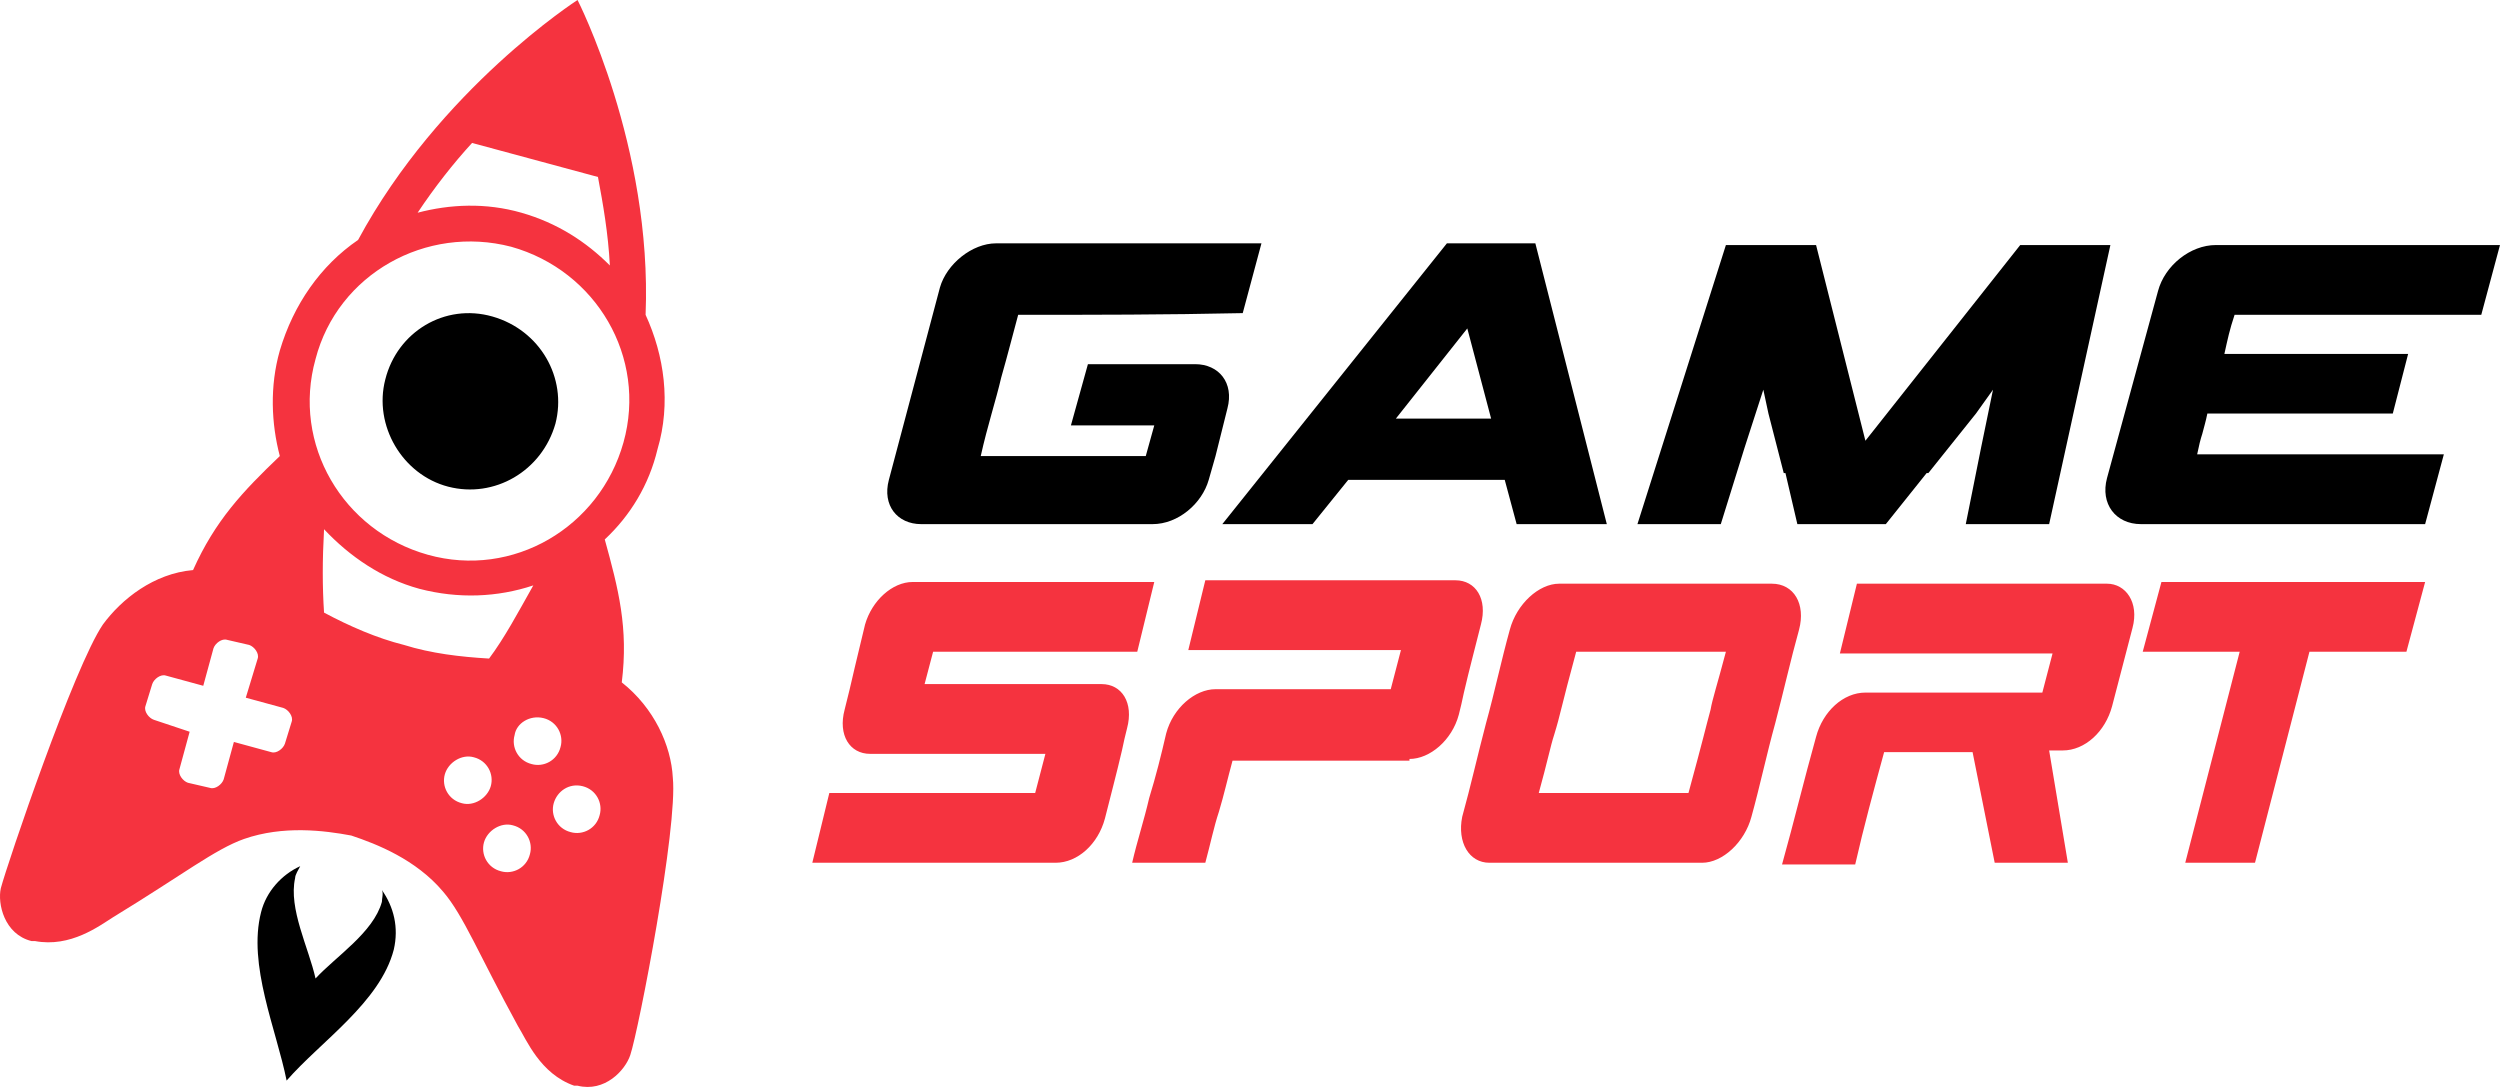 <svg width="276" height="120" viewBox="0 0 276 120" fill="none" xmlns="http://www.w3.org/2000/svg">
<path d="M112.406 34.756C111.842 36.822 111.279 39.077 110.527 41.707C109.964 44.149 109.025 46.967 108.274 50.349H126.492L127.431 46.967H118.228L120.106 40.204H131.939C134.569 40.204 136.259 42.27 135.508 45.089L134.193 50.349L133.442 52.979C132.69 55.609 130.061 57.864 127.243 57.864H101.7C99.07 57.864 97.38 55.797 98.131 52.979L103.766 31.75C104.517 29.12 107.334 26.865 109.964 26.865H139.264L137.198 34.568C128.558 34.756 120.858 34.756 112.406 34.756ZM218.713 49.41L220.027 43.022L218.149 45.652L212.89 52.227H212.702L208.195 57.864H198.428L197.113 52.227H196.925L195.235 45.652L194.671 43.022L192.605 49.41L189.976 57.864H180.773L190.539 27.053H200.494L205.941 48.658L223.032 27.053H232.987L226.225 57.864H217.022L218.713 49.41ZM245.571 39.077C245.947 37.386 246.134 36.447 246.698 34.756H273.932L275.998 27.053H244.632C241.815 27.053 238.997 29.308 238.246 32.126C237.307 35.507 236.368 39.077 235.429 42.458C234.49 45.84 233.55 49.41 232.611 52.791C231.86 55.609 233.55 57.864 236.368 57.864H267.734L269.8 50.161H242.566C242.754 49.222 242.941 48.47 243.129 47.907C243.317 47.155 243.505 46.591 243.693 45.652H264.165L265.856 39.077H245.571ZM161.99 36.259L164.62 46.216H154.102L161.99 36.259ZM167.437 57.864H177.392L169.503 26.865H159.737L134.944 57.864H144.899L148.843 52.979H166.123L167.437 57.864Z" fill="black"/>
<path d="M155.605 83.789C157.858 83.789 160.3 81.723 161.051 78.905C161.239 78.153 161.427 77.402 161.615 76.462C162.178 74.02 162.93 71.202 163.493 68.948C164.244 66.13 162.93 64.063 160.676 64.063H133.066L131.188 71.766H154.665L153.538 76.087H134.193C131.939 76.087 129.497 78.153 128.746 80.971C128.183 83.414 127.619 85.668 126.868 88.11C126.304 90.553 125.553 92.807 124.99 95.249H133.066C133.629 93.183 134.005 91.304 134.569 89.613C135.132 87.735 135.508 86.044 136.071 83.977H155.605V83.789ZM195.61 64.439H172.133C169.879 64.439 167.437 66.693 166.686 69.511C165.747 72.893 164.996 76.462 164.057 79.844C163.117 83.414 162.366 86.795 161.427 90.177C160.864 92.995 162.178 95.249 164.432 95.249H187.91C190.164 95.249 192.605 92.995 193.357 90.177C194.296 86.795 195.047 83.226 195.986 79.844C196.925 76.275 197.677 72.893 198.616 69.511C199.367 66.693 198.052 64.439 195.61 64.439ZM188.849 78.341C188.285 80.408 188.098 81.347 186.407 87.547H169.879C170.818 84.165 171.194 82.286 171.569 81.159C172.321 78.717 172.321 78.153 174.011 71.954H190.539C189.6 75.523 189.037 77.214 188.849 78.341ZM228.291 95.249H220.215L217.773 83.038H208.007C206.88 87.171 205.753 91.304 204.814 95.437H196.737C198.052 90.74 199.179 86.044 200.494 81.347C201.245 78.529 203.499 76.462 205.941 76.462C209.134 76.462 212.327 76.462 215.707 76.462C218.9 76.462 222.093 76.462 225.474 76.462L226.601 72.141H203.123L205.002 64.439H232.611C234.677 64.439 236.18 66.505 235.429 69.323L233.175 77.965C232.423 80.783 230.17 82.85 227.728 82.85H226.225L228.291 95.249ZM121.609 75.523C123.863 75.523 125.177 77.59 124.426 80.408C124.238 81.159 124.051 81.911 123.863 82.85C123.299 85.292 122.548 88.11 121.984 90.365C121.233 93.183 118.979 95.249 116.538 95.249H89.679L91.557 87.547H114.284L115.411 83.226H96.065C93.811 83.226 92.496 81.159 93.248 78.341C93.623 76.838 93.999 75.335 94.375 73.644C94.75 72.141 95.126 70.451 95.502 68.948C96.253 66.317 98.507 64.251 100.761 64.251H127.431L125.553 71.954H103.015L102.075 75.523H121.609ZM265.668 71.954L267.734 64.251H238.622L236.556 71.954H247.261L241.251 95.249H248.952L254.962 71.954H265.668Z" fill="#F5333F"/>
<path d="M0.089 98.067C-0.286 99.758 0.465 103.14 3.47 103.891C3.47 103.891 3.658 103.891 3.846 103.891C7.79 104.643 10.983 102.201 12.486 101.261C20.186 96.564 23.755 93.746 26.948 92.619C31.268 91.116 35.775 91.68 38.781 92.243C41.598 93.183 45.918 94.874 48.923 98.443C51.177 101.073 52.867 105.394 57.187 113.285C58.126 114.788 59.629 118.545 63.385 119.86C63.385 119.86 63.573 119.86 63.761 119.86C66.766 120.612 69.02 118.169 69.583 116.479C70.522 113.66 74.842 91.304 74.279 85.856C74.091 82.286 72.213 78.153 68.644 75.335C69.395 69.323 68.268 65.002 66.766 59.554C69.583 56.924 71.649 53.542 72.588 49.597C74.091 44.525 73.34 39.264 71.274 34.756C72.025 16.157 63.761 0 63.761 0C63.761 0 48.547 9.769 39.532 26.489C35.4 29.308 32.395 33.629 30.892 38.701C29.765 42.646 29.953 46.779 30.892 50.349C26.76 54.294 23.755 57.488 21.313 62.936C16.993 63.312 13.425 66.13 11.358 68.948C8.166 73.644 0.841 95.249 0.089 98.067ZM53.994 72.705C50.801 72.517 47.608 72.141 44.603 71.202C41.598 70.451 38.593 69.136 35.775 67.633C35.587 64.815 35.587 61.809 35.775 58.427C38.593 61.433 42.161 63.875 46.293 65.002C50.613 66.13 54.933 65.942 58.877 64.627C57.187 67.633 55.684 70.451 53.994 72.705ZM46.105 23.484C47.984 20.666 50.05 18.035 52.116 15.781L66.015 19.538C66.578 22.544 67.141 25.738 67.329 29.308C64.7 26.677 61.507 24.611 57.563 23.484C53.618 22.356 49.674 22.544 46.105 23.484ZM56.436 27.241C65.827 29.871 71.461 39.452 68.832 48.846C66.202 58.239 56.623 63.875 47.232 61.245C37.841 58.615 32.207 49.034 34.836 39.64C37.278 30.247 47.045 24.799 56.436 27.241ZM64.324 86.795C65.827 87.171 66.578 88.674 66.202 89.989C65.827 91.492 64.324 92.243 63.009 91.868C61.507 91.492 60.756 89.989 61.131 88.674C61.507 87.359 62.822 86.419 64.324 86.795ZM60.004 79.281C61.507 79.656 62.258 81.159 61.883 82.474C61.507 83.977 60.004 84.729 58.69 84.353C57.187 83.977 56.436 82.474 56.811 81.159C56.999 79.844 58.502 78.905 60.004 79.281ZM56.623 91.116C58.126 91.492 58.877 92.995 58.502 94.31C58.126 95.813 56.623 96.564 55.309 96.189C53.806 95.813 53.055 94.31 53.431 92.995C53.806 91.68 55.309 90.74 56.623 91.116ZM52.304 83.602C53.806 83.977 54.557 85.48 54.182 86.795C53.806 88.11 52.304 89.05 50.989 88.674C49.486 88.298 48.735 86.795 49.111 85.48C49.486 84.165 50.989 83.226 52.304 83.602ZM16.805 75.523C16.993 74.96 17.744 74.396 18.308 74.584L22.44 75.711L23.567 71.578C23.755 71.014 24.506 70.451 25.07 70.639L27.511 71.202C28.075 71.39 28.638 72.141 28.45 72.705L27.136 77.026L31.268 78.153C31.831 78.341 32.395 79.093 32.207 79.656L31.455 82.099C31.268 82.662 30.516 83.226 29.953 83.038L25.821 81.911L24.694 86.044C24.506 86.607 23.755 87.171 23.191 86.983L20.75 86.419C20.186 86.232 19.623 85.48 19.811 84.917L20.937 80.784L16.993 79.468C16.43 79.281 15.866 78.529 16.054 77.966L16.805 75.523Z" fill="#F5333F"/>
<path d="M42.16 99.57C41.221 102.952 37.089 105.582 34.835 108.025C34.084 104.643 31.83 100.322 32.581 96.94C32.581 96.565 32.957 96.001 33.145 95.625C31.079 96.565 29.389 98.443 28.825 100.698C27.323 106.522 30.515 113.661 31.642 119.297C35.399 114.976 41.973 110.655 43.475 104.831C44.039 102.389 43.475 100.134 42.16 98.255C42.348 98.631 42.16 99.195 42.16 99.57Z" fill="black"/>
<path d="M54.369 34.944C59.628 36.447 62.633 41.707 61.318 46.779C59.816 52.04 54.557 55.045 49.486 53.73C44.414 52.415 41.221 46.967 42.536 41.895C43.851 36.634 49.11 33.441 54.369 34.944Z" fill="black"/>
</svg>

